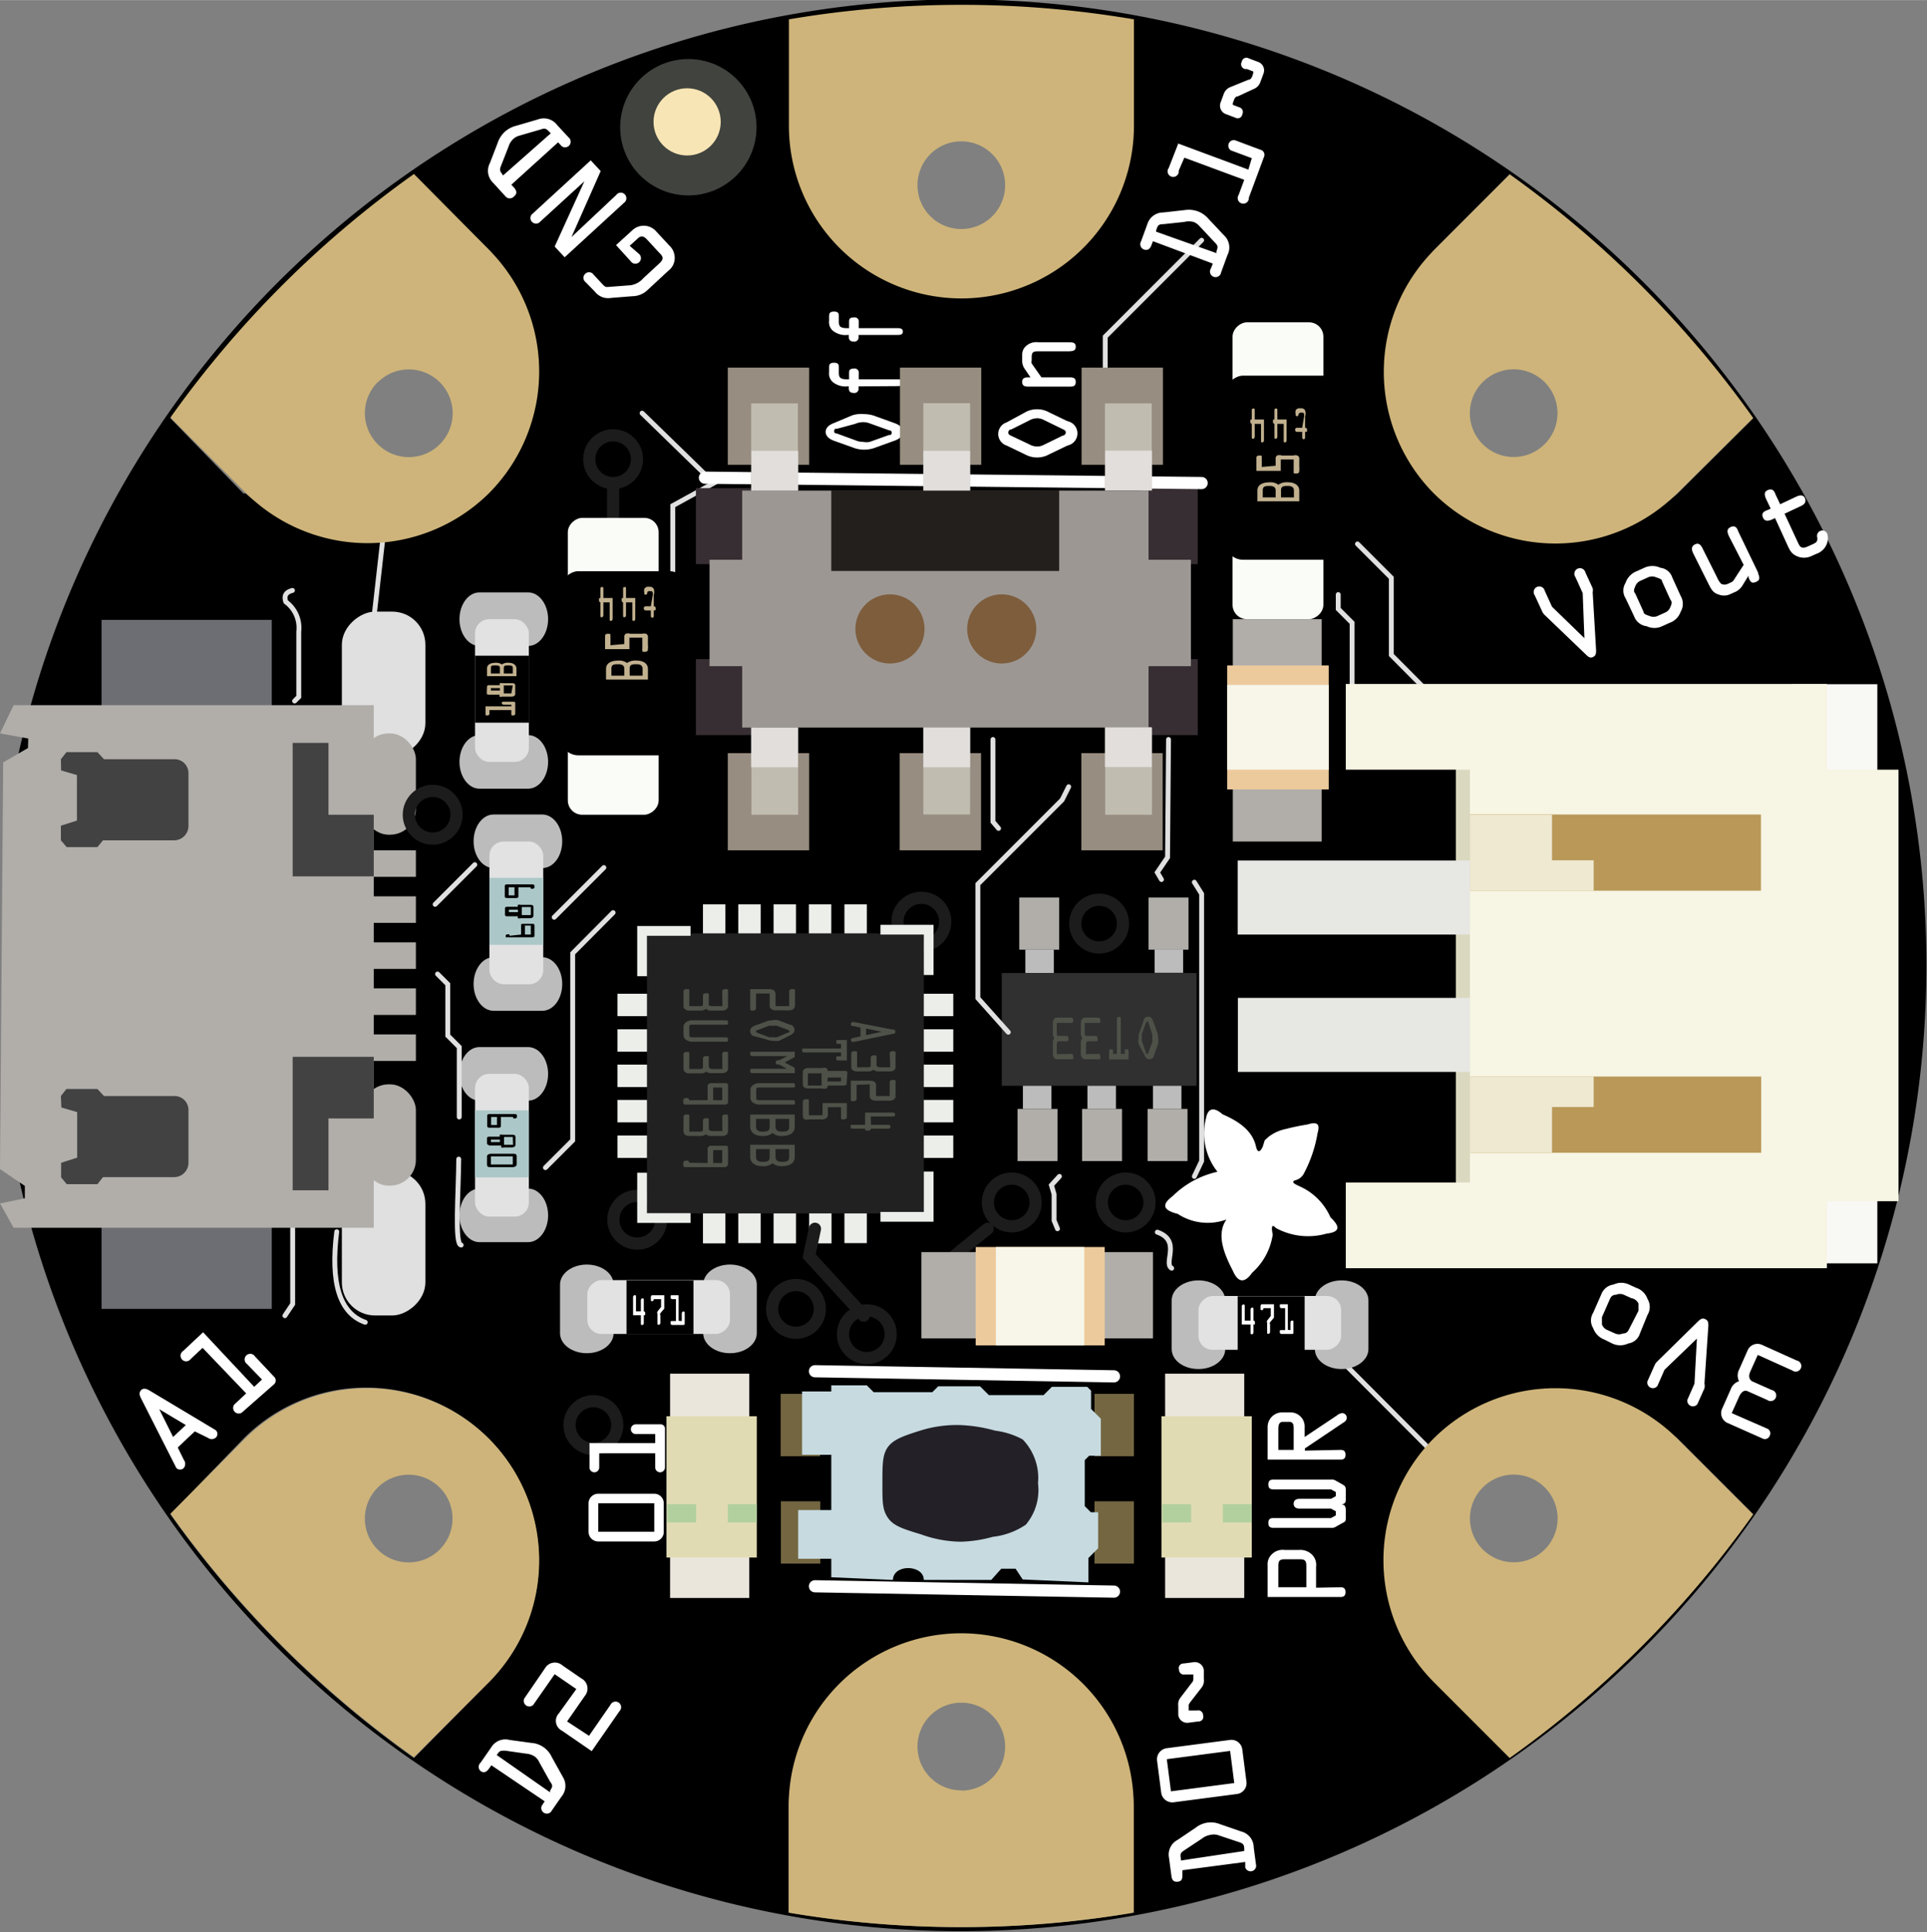 <?xml version="1.0" ?><svg height="27.99mm" viewBox="0 0 79.14 79.33" width="27.92mm" xmlns="http://www.w3.org/2000/svg">
  <rect x="0" y="0" width="79.14" height="79.33" fill="#808080" stroke="none"/>
  <title>Adafruit Arduino Gemma v2</title>
  <g id="Part">
    <g id="BACKGROUND">
      <circle cx="62.1" cy="16.96" r="1.8" style="fill: none" transform="translate(6.19 48.88) rotate(-45)"/>
      <circle cx="16.72" cy="16.96" r="1.8" style="fill: none" transform="translate(-7.1 16.79) rotate(-45)"/>
      <circle cx="16.72" cy="62.35" r="1.8" style="fill: none" transform="translate(-39.19 30.08) rotate(-45)"/>
      <circle cx="62.1" cy="62.35" r="1.8" style="fill: none" transform="translate(-25.9 62.17) rotate(-45)"/>
      <circle cx="39.41" cy="71.72" r="1.8" style="fill: none"/>
      <path d="M.72,39.78c0,1.86-.79,3.57-.54,5.36a39.66,39.66,0,1,0,.33-13C0,34.61.72,37.22.72,39.78ZM46.56,78.53a42.43,42.43,0,0,1-14.17,0V74.16a7.09,7.09,0,0,1,14.17,0ZM68.9,59.07l3.1,3.1a42.44,42.44,0,0,1-10,10l-3.09-3.09a7.09,7.09,0,0,1,10-10Zm-48.83,0a7.09,7.09,0,0,1,0,10L17,72.18a42.44,42.44,0,0,1-10-10L10,59.07A7.09,7.09,0,0,1,20.07,59.07ZM10,20.26,7,17.17a42.43,42.43,0,0,1,10-10l3.09,3.09a7.09,7.09,0,0,1-10,10ZM67.4,11.74A43,43,0,0,1,72,17.17L68.9,20.26a7.09,7.09,0,0,1-10-10L62,7.15A43,43,0,0,1,67.4,11.74ZM41.79,7.63c0,3-4.64,3-4.64,0S41.79,4.65,41.79,7.63Z"/>
      <path d="M.17,34.27"/>
    </g>
    <g data-name="&lt;Layer&gt;" id="_Layer_">
      <circle cx="26.17" cy="50.08" r="0.98" style="fill: none;stroke: #1c1c1c;stroke-linecap: round;stroke-miterlimit: 10;stroke-width: 0.5px"/>
      <circle cx="24.37" cy="58.51" r="0.98" style="fill: none;stroke: #1c1c1c;stroke-linecap: round;stroke-miterlimit: 10;stroke-width: 0.5px"/>
      <circle cx="32.69" cy="53.74" r="0.98" style="fill: none;stroke: #1c1c1c;stroke-linecap: round;stroke-miterlimit: 10;stroke-width: 0.5px"/>
      <circle cx="35.6" cy="54.78" r="0.98" style="fill: none;stroke: #1c1c1c;stroke-linecap: round;stroke-miterlimit: 10;stroke-width: 0.5px"/>
      <circle cx="41.55" cy="49.37" r="0.98" style="fill: none;stroke: #1c1c1c;stroke-linecap: round;stroke-miterlimit: 10;stroke-width: 0.5px"/>
      <circle cx="46.23" cy="49.37" r="0.98" style="fill: none;stroke: #1c1c1c;stroke-linecap: round;stroke-miterlimit: 10;stroke-width: 0.5px"/>
      <circle cx="45.14" cy="37.92" r="0.98" style="fill: none;stroke: #1c1c1c;stroke-linecap: round;stroke-miterlimit: 10;stroke-width: 0.5px"/>
      <circle cx="37.84" cy="37.84" r="0.98" style="fill: none;stroke: #1c1c1c;stroke-linecap: round;stroke-miterlimit: 10;stroke-width: 0.5px"/>
      <g>
        <rect height="0.92" style="fill: #ebeee9" transform="translate(-8.54 67.19) rotate(-90)" width="1.48" x="28.58" y="37.41"/>
        <rect height="0.92" style="fill: #ebeee9" transform="translate(-7.09 68.65) rotate(-90)" width="1.48" x="30.04" y="37.41"/>
        <rect height="0.92" style="fill: #ebeee9" transform="translate(-5.64 70.1) rotate(-90)" width="1.48" x="31.49" y="37.41"/>
        <rect height="0.92" style="fill: #ebeee9" transform="translate(-4.19 71.55) rotate(-90)" width="1.48" x="32.94" y="37.41"/>
        <rect height="0.92" style="fill: #ebeee9" transform="translate(-2.73 73.01) rotate(-90)" width="1.48" x="34.4" y="37.41"/>
      </g>
      <g>
        <rect height="0.92" style="fill: #ebeee9" transform="translate(76.82 94.16) rotate(-180)" width="1.48" x="37.67" y="46.62"/>
        <rect height="0.92" style="fill: #ebeee9" transform="translate(76.82 91.25) rotate(-180)" width="1.48" x="37.67" y="45.17"/>
        <rect height="0.92" style="fill: #ebeee9" transform="translate(76.82 88.34) rotate(-180)" width="1.48" x="37.67" y="43.71"/>
        <rect height="0.92" style="fill: #ebeee9" transform="translate(76.82 85.44) rotate(-180)" width="1.48" x="37.67" y="42.26"/>
        <rect height="0.92" style="fill: #ebeee9" transform="translate(76.82 82.53) rotate(-180)" width="1.48" x="37.67" y="40.81"/>
      </g>
      <g>
        <rect height="0.92" style="fill: #ebeee9" transform="translate(52.2 94.16) rotate(-180)" width="1.48" x="25.36" y="46.62"/>
        <rect height="0.92" style="fill: #ebeee9" transform="translate(52.2 91.25) rotate(-180)" width="1.48" x="25.36" y="45.17"/>
        <rect height="0.92" style="fill: #ebeee9" transform="translate(52.2 88.34) rotate(-180)" width="1.48" x="25.36" y="43.71"/>
        <rect height="0.92" style="fill: #ebeee9" transform="translate(52.2 85.44) rotate(-180)" width="1.48" x="25.36" y="42.26"/>
        <rect height="0.92" style="fill: #ebeee9" transform="translate(52.2 82.53) rotate(-180)" width="1.48" x="25.36" y="40.81"/>
      </g>
      <g>
        <rect height="0.92" style="fill: #ebeee9" transform="translate(-20.98 79.63) rotate(-90)" width="1.48" x="28.58" y="49.85"/>
        <rect height="0.92" style="fill: #ebeee9" transform="translate(-19.53 81.08) rotate(-90)" width="1.48" x="30.04" y="49.85"/>
        <rect height="0.92" style="fill: #ebeee9" transform="translate(-18.08 82.54) rotate(-90)" width="1.48" x="31.49" y="49.85"/>
        <rect height="0.92" style="fill: #ebeee9" transform="translate(-16.62 83.99) rotate(-90)" width="1.48" x="32.94" y="49.85"/>
        <rect height="0.92" style="fill: #ebeee9" transform="translate(-15.17 85.44) rotate(-90)" width="1.48" x="34.4" y="49.85"/>
      </g>
      <rect height="11.37" style="fill: #212121" transform="translate(-11.81 76.33) rotate(-90)" width="11.5" x="26.51" y="38.38"/>
      <g>
        <g>
          <polyline points="26.37 48.15 26.37 50.01 28.36 50.01" style="fill: none;stroke: #ebeee9;stroke-miterlimit: 10;stroke-width: 0.4px"/>
          <polyline points="26.37 40.08 26.37 38.22 28.36 38.22" style="fill: none;stroke: #ebeee9;stroke-miterlimit: 10;stroke-width: 0.4px"/>
        </g>
        <g>
          <polyline points="38.14 40.03 38.14 38.17 36.16 38.17" style="fill: none;stroke: #ebeee9;stroke-miterlimit: 10;stroke-width: 0.4px"/>
          <polyline points="38.14 48.1 38.14 49.96 36.16 49.96" style="fill: none;stroke: #ebeee9;stroke-miterlimit: 10;stroke-width: 0.4px"/>
        </g>
      </g>
      <polyline points="33.47 50.45 33.23 51.57 35.47 54.02" style="fill: none;stroke: #1c1c1c;stroke-linecap: round;stroke-miterlimit: 10;stroke-width: 0.5px"/>
      <line style="fill: none;stroke: #1c1c1c;stroke-linecap: round;stroke-miterlimit: 10;stroke-width: 0.5px" x1="39.03" x2="40.56" y1="51.7" y2="50.45"/>
    </g>
    <g data-name="LINES AROUND" id="LINES_AROUND">
      <polyline points="27.63 23.85 27.63 20.76 29.32 19.83 26.37 16.96" style="fill: none;stroke: #dfe0df;stroke-linecap: round;stroke-miterlimit: 10;stroke-width: 0.2px"/>
      <path d="M49.53,45.91a2.53,2.53,0,0,0,.47,2.2,3.78,3.78,0,0,0-1.84,1c-.4.3-.48.56.21.73a2.24,2.24,0,0,0,2,.23c-.39.55-.17,1.28.25,2.08.24.56.51.52.81.1a2.6,2.6,0,0,0,.84-1.56c-.06-.3-.05-.46.13-.27a2.77,2.77,0,0,0,2.08.23c.61-.07.52-.33.16-.67a2.48,2.48,0,0,0-1.26-1.27c-.22-.1-.37-.18-.19-.25a.55.55,0,0,0,.38-.32,5.4,5.4,0,0,0,.54-1.61c.11-.38,0-.49-.42-.36a8.57,8.57,0,0,0-.87.18,1.73,1.73,0,0,0-.74.34l-.14.13-.08.26c-.13.27-.23.24-.29-.06-.17-.64-.74-1-1.36-1.27C49.82,45.41,49.6,45.53,49.53,45.91Z" style="fill: #fff"/>
      <line style="fill: none;stroke: #dfe0df;stroke-linecap: round;stroke-miterlimit: 10;stroke-width: 0.2px" x1="15.35" x2="15.76" y1="25.42" y2="21.79"/>
      <polyline points="11.7 54.02 12.02 53.54 12.02 50.08" style="fill: none;stroke: #dfe0df;stroke-linecap: round;stroke-miterlimit: 10;stroke-width: 0.2px"/>
    </g>
    <g data-name="Layer 6" id="Layer_6">
      <circle cx="28.27" cy="5.22" r="2.8" style="fill: #40433e"/>
      <line style="fill: none;stroke: #1c1c1c;stroke-linecap: round;stroke-miterlimit: 10;stroke-width: 0.5px" x1="25.18" x2="25.18" y1="21.7" y2="20.04"/>
      <line style="fill: none;stroke: #dfe0df;stroke-linecap: round;stroke-miterlimit: 10;stroke-width: 0.2px" x1="55.08" x2="59.43" y1="55.86" y2="60.22"/>
      <g>
        <g>
          <rect height="2.36" style="fill: #362e32" transform="translate(1.14 58.38) rotate(-90)" width="3.12" x="28.2" y="27.44"/>
          <rect height="2.36" style="fill: #362e32" transform="translate(8.16 51.36) rotate(-90)" width="3.12" x="28.2" y="20.42"/>
        </g>
        <g>
          <rect height="2.36" style="fill: #362e32" transform="translate(19.39 76.62) rotate(-90)" width="3.12" x="46.44" y="27.44"/>
          <rect height="2.36" style="fill: #362e32" transform="translate(26.41 69.6) rotate(-90)" width="3.12" x="46.44" y="20.42"/>
        </g>
      </g>
      <polygon points="30.48 20.14 30.48 22.98 29.14 22.98 29.14 27.35 30.48 27.35 30.48 29.87 47.17 29.87 47.17 27.35 48.91 27.35 48.91 22.98 47.17 22.98 47.17 20.14 30.48 20.14" style="fill: #9c9793"/>
      <rect height="3.43" rx="1.36" ry="1.36" style="fill: #dfe0df" transform="translate(-12.33 43.84) rotate(-90)" width="5.94" x="12.79" y="26.37"/>
      <rect height="3.43" rx="1.36" ry="1.36" style="fill: #dfe0df" transform="translate(-35.29 66.8) rotate(-90)" width="5.94" x="12.79" y="49.33"/>
      <rect height="1.62" style="fill: #736641" transform="translate(-30.04 95.79) rotate(-90)" width="2.56" x="31.59" y="62.11"/>
      <rect height="1.62" style="fill: #736641" transform="translate(-25.64 91.38) rotate(-90)" width="2.56" x="31.59" y="57.7"/>
      <rect height="1.62" style="fill: #736641" transform="translate(-17.16 108.67) rotate(-90)" width="2.56" x="44.47" y="62.11"/>
      <rect height="1.62" style="fill: #736641" transform="translate(-12.75 104.26) rotate(-90)" width="2.56" x="44.47" y="57.7"/>
      <rect height="3.25" style="fill: #ebe6dc" transform="translate(-31.86 90.16) rotate(-90)" width="9.21" x="24.55" y="59.38"/>
      <rect height="3.73" rx="0.59" ry="0.59" style="fill: #f9fcf7" transform="translate(-2.17 52.54) rotate(-90)" width="12.19" x="19.09" y="25.49"/>
      <g>
        <g>
          <path d="M22.27,35.64h-2c-.45,0-.82-.49-.82-1.1s.37-1.1.82-1.1h2c.45,0,.82.49.82,1.1S22.73,35.64,22.27,35.64Z" style="fill: #bcbcbc"/>
          <path d="M22.27,41.5h-2c-.45,0-.82-.49-.82-1.1s.37-1.1.82-1.1h2c.45,0,.82.49.82,1.1S22.73,41.5,22.27,41.5Z" style="fill: #bcbcbc"/>
          <rect height="5.86" rx="0.58" ry="0.58" style="fill: #e2e2e2" width="2.21" x="20.1" y="34.55"/>
        </g>
        <rect height="2.75" style="fill: #acc7c8" width="2.21" x="20.1" y="36.04"/>
      </g>
      <g>
        <g>
          <path d="M21.69,26.52h-2c-.45,0-.82-.49-.82-1.1s.37-1.1.82-1.1h2c.45,0,.82.49.82,1.1S22.14,26.52,21.69,26.52Z" style="fill: #bcbcbc"/>
          <path d="M21.69,32.38h-2c-.45,0-.82-.49-.82-1.1s.37-1.1.82-1.1h2c.45,0,.82.49.82,1.1S22.14,32.38,21.69,32.38Z" style="fill: #bcbcbc"/>
          <rect height="5.86" rx="0.58" ry="0.58" style="fill: #e2e2e2" width="2.21" x="19.51" y="25.42"/>
        </g>
        <rect height="2.75" width="2.21" x="19.51" y="26.92"/>
      </g>
      <g>
        <g>
          <path d="M28.88,54.74v-2c0-.45.49-.82,1.1-.82s1.1.37,1.1.82v2c0,.45-.49.82-1.1.82S28.88,55.19,28.88,54.74Z" style="fill: #bcbcbc"/>
          <path d="M23,54.74v-2c0-.45.49-.82,1.1-.82s1.1.37,1.1.82v2c0,.45-.49.82-1.1.82S23,55.19,23,54.74Z" style="fill: #bcbcbc"/>
          <rect height="5.86" rx="0.58" ry="0.58" style="fill: #e2e2e2" transform="translate(80.72 26.62) rotate(90)" width="2.21" x="25.94" y="50.74"/>
        </g>
        <rect height="2.75" transform="translate(80.78 26.57) rotate(90)" width="2.21" x="26" y="52.3"/>
      </g>
      <g>
        <g>
          <path d="M54,55.39v-2c0-.45.49-.82,1.1-.82s1.1.37,1.1.82v2c0,.45-.49.82-1.1.82S54,55.85,54,55.39Z" style="fill: #bcbcbc"/>
          <path d="M48.12,55.39v-2c0-.45.49-.82,1.1-.82s1.1.37,1.1.82v2c0,.45-.49.82-1.1.82S48.12,55.85,48.12,55.39Z" style="fill: #bcbcbc"/>
          <rect height="5.86" rx="0.58" ry="0.58" style="fill: #e2e2e2" transform="translate(106.47 2.17) rotate(90)" width="2.21" x="51.04" y="51.39"/>
        </g>
        <rect height="2.75" transform="translate(106.53 2.12) rotate(90)" width="2.21" x="51.1" y="52.95"/>
      </g>
      <g>
        <g>
          <path d="M21.69,45.19h-2c-.45,0-.82-.49-.82-1.1s.37-1.1.82-1.1h2c.45,0,.82.49.82,1.1S22.14,45.19,21.69,45.19Z" style="fill: #bcbcbc"/>
          <path d="M21.69,51h-2c-.45,0-.82-.49-.82-1.1s.37-1.1.82-1.1h2c.45,0,.82.49.82,1.1S22.14,51,21.69,51Z" style="fill: #bcbcbc"/>
          <rect height="5.86" rx="0.58" ry="0.58" style="fill: #e2e2e2" width="2.21" x="19.51" y="44.09"/>
        </g>
        <rect height="2.75" style="fill: #acc7c8" width="2.21" x="19.51" y="45.59"/>
      </g>
      <g>
        <rect height="1.64" style="fill: #b1aeaa" transform="translate(94.55 -1.35) rotate(90)" width="2.14" x="46.88" y="45.78"/>
        <rect height="1.17" style="fill: #bcbcbc" transform="translate(92.99 -2.89) rotate(90)" width="0.96" x="47.46" y="44.47"/>
        <rect height="1.64" style="fill: #b1aeaa" transform="translate(91.86 1.33) rotate(90)" width="2.14" x="44.2" y="45.78"/>
        <rect height="1.17" style="fill: #bcbcbc" transform="translate(90.3 -0.2) rotate(90)" width="0.96" x="44.77" y="44.47"/>
        <rect height="1.64" style="fill: #b1aeaa" transform="translate(89.21 3.99) rotate(90)" width="2.14" x="41.54" y="45.78"/>
        <rect height="1.17" style="fill: #bcbcbc" transform="translate(87.65 2.46) rotate(90)" width="0.96" x="42.11" y="44.47"/>
        <rect height="1.64" style="fill: #b1aeaa" transform="translate(4.76 80.61) rotate(-90)" width="2.14" x="41.62" y="37.1"/>
        <rect height="1.17" style="fill: #bcbcbc" transform="translate(3.23 82.17) rotate(-90)" width="0.96" x="42.22" y="38.88"/>
        <rect height="1.64" style="fill: #b1aeaa" transform="translate(10.07 85.91) rotate(-90)" width="2.14" x="46.92" y="37.1"/>
        <rect height="1.17" style="fill: #bcbcbc" transform="translate(8.54 87.47) rotate(-90)" width="0.96" x="47.53" y="38.88"/>
        <rect height="8" style="fill: #303030" transform="translate(87.4 -2.88) rotate(90)" width="4.63" x="42.83" y="38.26"/>
      </g>
      <g>
        <rect height="3.07" style="fill: #b1aeaa" transform="translate(-13.8 92.55) rotate(-90)" width="3.54" x="37.6" y="51.64"/>
        <rect height="3.07" style="fill: #b1aeaa" transform="translate(-7.36 98.99) rotate(-90)" width="3.54" x="44.04" y="51.64"/>
        <rect height="5.3" style="fill: #edca9c" transform="translate(-10.5 95.93) rotate(-90)" width="4.04" x="40.69" y="50.57"/>
        <rect height="3.63" style="fill: #f7f6e9" transform="translate(-10.5 95.94) rotate(-90)" width="4.04" x="40.7" y="51.4"/>
      </g>
      <g>
        <rect height="2.95" style="fill: #b1aeaa" transform="translate(104.9 66.15) rotate(-180)" width="3.65" x="50.62" y="31.6"/>
        <rect height="2.95" style="fill: #b1aeaa" transform="translate(104.9 53.79) rotate(-180)" width="3.65" x="50.62" y="25.42"/>
        <rect height="5.09" style="fill: #edca9c" transform="translate(104.98 59.73) rotate(-180)" width="4.17" x="50.41" y="27.32"/>
        <rect height="3.48" style="fill: #f7f6e9" transform="translate(104.98 59.72) rotate(-180)" width="4.17" x="50.41" y="28.12"/>
      </g>
      <rect height="5.2" rx="0.73" ry="0.73" transform="translate(-1.61 52.85) rotate(-90)" width="7.56" x="21.84" y="24.63"/>
      <rect height="3.73" rx="0.59" ry="0.59" style="fill: #f9fcf7" transform="translate(33.16 71.81) rotate(-90)" width="12.19" x="46.39" y="17.46"/>
      <rect height="5.2" rx="0.73" ry="0.73" transform="translate(33.72 72.12) rotate(-90)" width="7.56" x="49.14" y="16.6"/>
      <g>
        <rect height="5.8" style="fill: #e1dbb3" transform="translate(58.44 122.11) rotate(-180)" width="3.71" x="27.36" y="58.16"/>
        <rect height="0.75" style="fill: #b2d09e" transform="translate(60.96 124.28) rotate(-180)" width="1.19" x="29.88" y="61.77"/>
        <rect height="0.75" style="fill: #b2d09e" transform="translate(55.98 124.28) rotate(-180)" width="1.19" x="27.39" y="61.77"/>
      </g>
      <rect height="3.25" style="fill: #ebe6dc" transform="translate(-11.53 110.49) rotate(-90)" width="9.21" x="44.88" y="59.38"/>
      <g>
        <rect height="5.8" style="fill: #e1dbb3" transform="translate(99.1 122.11) rotate(-180)" width="3.71" x="47.69" y="58.16"/>
        <rect height="0.75" style="fill: #b2d09e" transform="translate(101.62 124.28) rotate(-180)" width="1.19" x="50.21" y="61.77"/>
        <rect height="0.75" style="fill: #b2d09e" transform="translate(96.64 124.28) rotate(-180)" width="1.19" x="47.72" y="61.77"/>
      </g>
      <path d="M34.14,64.76V64H32.78V62h1.36V59.73h-1.2V57.13h1.2v-.25H35.6l.28.28h2.41l.24-.24h1.72l.36.36h2.25l.34-.34h1.45l.16.16v.75l.4.4v1.52h-.48l-.18.18v1.89l.25.25h.3v1.48l-.4.4v1L42,64.85l-.29-.44-.59,0-.41.46H37.94c0-.63-1.25-.67-1.27,0Z" style="fill: #c6dae0"/>
      <path d="M39.42,58.51a6.19,6.19,0,0,1,1.45.23A3.24,3.24,0,0,1,42,59.1a2.28,2.28,0,0,1,.63,1.8,2.21,2.21,0,0,1-.5,1.7,3,3,0,0,1-1.36.5,5.31,5.31,0,0,1-1.32.2A4.94,4.94,0,0,1,37.83,63c-.76-.23-1.14-.35-1.37-.69s-.22-.68-.22-1.43,0-1.15.22-1.46.62-.46,1.36-.69A5,5,0,0,1,39.42,58.51Z" style="fill: #232127"/>
      <line style="fill: none;stroke: #fff;stroke-linecap: round;stroke-miterlimit: 10;stroke-width: 0.5px" x1="33.47" x2="45.75" y1="65.13" y2="65.35"/>
      <line style="fill: none;stroke: #fff;stroke-linecap: round;stroke-miterlimit: 10;stroke-width: 0.5px" x1="33.47" x2="45.75" y1="56.3" y2="56.51"/>
      <line style="fill: none;stroke: #fff;stroke-linecap: round;stroke-miterlimit: 10;stroke-width: 0.5px" x1="28.95" x2="49.35" y1="19.61" y2="19.83"/>
      <g>
        <rect height="3.66" style="fill: #6d6e74" width="6.99" x="4.17" y="25.45"/>
        <rect height="3.66" style="fill: #6d6e74" width="6.99" x="4.17" y="50.08"/>
        <g>
          <g>
            <rect height="1.09" style="fill: #b1aeaa" width="2.18" x="14.9" y="34.91"/>
            <rect height="1.09" style="fill: #b1aeaa" width="2.18" x="14.9" y="36.8"/>
            <rect height="1.09" style="fill: #b1aeaa" width="2.18" x="14.9" y="38.69"/>
            <rect height="1.09" style="fill: #b1aeaa" width="2.18" x="14.9" y="40.58"/>
            <rect height="1.09" style="fill: #b1aeaa" width="2.18" x="14.9" y="42.47"/>
            <rect height="4.16" rx="1.06" ry="1.06" style="fill: #b1aeaa" width="2.18" x="14.9" y="30.11"/>
            <rect height="4.16" rx="1.06" ry="1.06" style="fill: #b1aeaa" width="2.18" x="14.9" y="44.52"/>
            <polygon points="0.56 28.95 15.35 28.95 15.35 50.41 0.56 50.41 0 49.41 1.02 49.2 1.02 48.69 0 48 0.13 31.3 1.15 30.71 1.16 30.32 0 30.11 0.56 28.95" style="fill: #b1aeaa"/>
          </g>
          <polygon points="14.97 35.98 12.02 35.98 12.02 30.5 13.49 30.5 13.49 33.45 15.35 33.45 15.35 35.98 14.97 35.98" style="fill: #424242"/>
          <polygon points="14.96 43.39 12.02 43.39 12.02 48.87 13.49 48.87 13.49 45.92 15.35 45.92 15.35 43.39 14.96 43.39" style="fill: #424242"/>
          <path d="M2.5,31.17l.23-.29H4l.27.29h2.9a.57.57,0,0,1,.57.57v2.17a.59.59,0,0,1-.59.59H4.23L4,34.78H2.74L2.5,34.5v-.6l.66-.21,0-1.87-.65-.19Z" style="fill: #424242"/>
          <path d="M2.5,45l.23-.29H4l.27.29h2.9a.57.57,0,0,1,.57.57v2.17a.59.59,0,0,1-.59.59H4.23L4,48.62H2.74l-.23-.28v-.6l.66-.21,0-1.87-.65-.19Z" style="fill: #424242"/>
        </g>
      </g>
      <rect height="9.36" style="fill: #231f1c" transform="translate(17.03 60.61) rotate(-90)" width="3.31" x="37.17" y="17.11"/>
      <g>
        <circle cx="36.55" cy="25.82" r="1.42" style="fill: #7d5d3c"/>
        <circle cx="41.14" cy="25.82" r="1.42" style="fill: #7d5d3c"/>
      </g>
      <path d="M12.1,28.78l.17-.17V25.93a1.32,1.32,0,0,0-.53-1.22c-.09-.25,0-.4.27-.47" style="fill: none;stroke: #dfe0df;stroke-linecap: round;stroke-miterlimit: 10;stroke-width: 0.2px"/>
      <path d="M15,54.29q-1.57-.55-1.17-3.72" style="fill: none;stroke: #dfe0df;stroke-linecap: round;stroke-miterlimit: 10;stroke-width: 0.2px"/>
      <path d="M18.94,51.12c-.28,0-.11-2.15-.1-3.53" style="fill: none;stroke: #dfe0df;stroke-linecap: round;stroke-miterlimit: 10;stroke-width: 0.2px"/>
      <polyline points="18.86 45.86 18.86 42.99 18.39 42.52 18.39 40.41 17.97 39.99" style="fill: none;stroke: #dfe0df;stroke-linecap: round;stroke-miterlimit: 10;stroke-width: 0.2px"/>
      <line style="fill: none;stroke: #dfe0df;stroke-linecap: round;stroke-miterlimit: 10;stroke-width: 0.2px" x1="17.87" x2="19.5" y1="37.13" y2="35.5"/>
      <line style="fill: none;stroke: #dfe0df;stroke-linecap: round;stroke-miterlimit: 10;stroke-width: 0.2px" x1="22.76" x2="24.8" y1="37.66" y2="35.62"/>
      <polyline points="25.18 37.47 23.52 39.14 23.52 46.82 22.4 47.94" style="fill: none;stroke: #dfe0df;stroke-linecap: round;stroke-miterlimit: 10;stroke-width: 0.2px"/>
      <polyline points="40.78 30.36 40.78 33.74 41.01 34.01" style="fill: none;stroke: #dfe0df;stroke-linecap: round;stroke-miterlimit: 10;stroke-width: 0.2px"/>
      <polyline points="41.41 42.38 40.16 40.98 40.16 40.41 40.16 36.3 43.62 32.84 43.89 32.3" style="fill: none;stroke: #dfe0df;stroke-linecap: round;stroke-miterlimit: 10;stroke-width: 0.2px"/>
      <polyline points="47.7 36.11 47.53 35.82 47.95 35.2 47.99 30.36" style="fill: none;stroke: #dfe0df;stroke-linecap: round;stroke-miterlimit: 10;stroke-width: 0.2px"/>
      <polyline points="49.05 36.22 49.35 36.7 49.35 47.67 49.05 48.3" style="fill: none;stroke: #dfe0df;stroke-linecap: round;stroke-miterlimit: 10;stroke-width: 0.2px"/>
      <polyline points="43.43 50.45 43.29 50.11 43.29 49.03 43.18 48.66 43.51 48.3" style="fill: none;stroke: #dfe0df;stroke-linecap: round;stroke-miterlimit: 10;stroke-width: 0.2px"/>
      <path d="M47.53,50.59c1,.35.23,1.27.59,1.48" style="fill: none;stroke: #dfe0df;stroke-linecap: round;stroke-miterlimit: 10;stroke-width: 0.2px"/>
      <polyline points="55.75 22.33 57.14 23.72 57.14 26.89 59.07 28.83" style="fill: none;stroke: #dfe0df;stroke-linecap: round;stroke-miterlimit: 10;stroke-width: 0.2px"/>
      <polyline points="54.96 24.41 54.96 25 55.53 25.57 55.53 28.37" style="fill: none;stroke: #dfe0df;stroke-linecap: round;stroke-miterlimit: 10;stroke-width: 0.2px"/>
      <polyline points="45.39 15.7 45.39 13.82 49.35 9.86" style="fill: none;stroke: #dfe0df;stroke-linecap: round;stroke-miterlimit: 10;stroke-width: 0.2px"/>
      <circle cx="25.18" cy="18.85" r="0.98" style="fill: none;stroke: #1c1c1c;stroke-linecap: round;stroke-miterlimit: 10;stroke-width: 0.5px"/>
      <circle cx="17.77" cy="33.45" r="0.98" style="fill: none;stroke: #1c1c1c;stroke-linecap: round;stroke-miterlimit: 10;stroke-width: 0.5px"/>
      <rect height="3.5" style="fill: #f8f8f5" transform="translate(45.21 105.48) rotate(-90)" width="4.1" x="73.29" y="28.39"/>
      <rect height="3.5" style="fill: #f8f8f5" transform="translate(25.53 125.16) rotate(-90)" width="4.1" x="73.29" y="48.07"/>
      <circle cx="28.22" cy="5" r="1.38" style="fill: #f8e5b5"/>
    </g>
    <g id="text">
      <rect height="1.42" style="fill: #dad9c0" transform="translate(20.68 100.31) rotate(-90)" width="17.48" x="51.75" y="39.11"/>
      <rect height="9.82" style="fill: #e7e7e3" transform="translate(18.89 92.6) rotate(-90)" width="3.04" x="54.23" y="31.94"/>
      <rect height="9.82" style="fill: #e7e7e3" transform="translate(13.25 98.24) rotate(-90)" width="3.04" x="54.23" y="37.59"/>
      <g>
        <path d="M20.18,72.48l-.1.14c-.08.12-.2.2-.34.1a.23.23,0,0,1,0-.35l.43-.62a.68.68,0,0,1,.76-.31l.88.12a1,1,0,0,1,.85.58l.45.81a.69.69,0,0,1-.06.83l-.43.62a.23.23,0,0,1-.37-.26l.12-.18Zm2.41,1.11,0-.07c.11-.16.12-.21,0-.37l-.44-.79a.63.63,0,0,0-.19-.24.78.78,0,0,0-.37-.12l-.84-.12c-.21,0-.23,0-.35.18l0,0Z" style="fill: #fff"/>
        <path d="M24.19,71.27,25.07,70a.23.23,0,1,1,.37.26L24.3,71.9l-1.22-.84a.45.45,0,0,1-.13-.71l.72-1-.89-.61L21.9,70a.23.23,0,0,1-.37-.26l.85-1.24a.47.47,0,0,1,.72-.12l.77.53a.47.47,0,0,1,.15.72l-.73,1.05Z" style="fill: #fff"/>
      </g>
      <g>
        <path d="M24.17,61.72a.4.4,0,0,1,.4-.39l2.3,0a.39.39,0,0,1,.39.4l0,1.17a.39.39,0,0,1-.4.39l-2.3,0a.4.4,0,0,1-.39-.4Zm2.7,0-2.3,0,0,1.17,2.3,0Z" style="fill: #fff"/>
        <path d="M26.91,58.88h-.8a.2.2,0,1,1,0-.4h1a.18.18,0,0,1,.2.2l0,1.57a.2.2,0,1,1-.4,0v-.58l-2.3,0v.58a.2.2,0,0,1-.4,0v-1l2.7,0Z" style="fill: #fff"/>
      </g>
      <g>
        <path d="M26.23,10.41a.23.23,0,1,1-.33.31l-.6-.66.66-.6a.68.68,0,0,1,1,.05l.53.57a.69.69,0,0,1,.22.51.66.66,0,0,1-.27.53l-.83.77a.92.92,0,0,1-.65.27l-.87.07a.69.69,0,0,1-.66-.26L24,11.53a.23.23,0,0,1,.33-.31l.37.4c.17.18.15.17.39.15l.8-.06a.85.85,0,0,0,.53-.29l.65-.6c.18-.17.2-.26,0-.45l-.49-.53c-.11-.12-.23-.2-.38-.06l-.34.31Z" style="fill: #fff"/>
        <path d="M22.14,9.14a.23.23,0,0,1-.31-.33l2.43-2.23.41.44-1.2,2.71h0L25.31,8a.23.23,0,1,1,.31.33l-2.43,2.23-.41-.44L24,7.44h0Z" style="fill: #fff"/>
        <path d="M21,7.58l.11.12c.1.11.15.24,0,.36a.23.23,0,0,1-.35,0l-.51-.56a.68.68,0,0,1-.13-.81l.32-.83a1.08,1.08,0,0,1,.3-.46,1.07,1.07,0,0,1,.46-.24l.89-.26a.69.69,0,0,1,.8.24l.51.55a.23.23,0,0,1-.33.31l-.15-.16Zm1.62-2.11-.06-.06c-.13-.14-.18-.16-.35-.1l-.86.25a.64.64,0,0,0-.27.14.76.76,0,0,0-.2.33l-.31.79c-.08.2,0,.23.09.38l0,0Z" style="fill: #fff"/>
      </g>
      <g>
        <path d="M47.35,9.9l-.06.16c-.05.14-.15.24-.31.18a.23.23,0,0,1-.12-.33l.26-.71a.68.68,0,0,1,.66-.48l.89-.1a1.09,1.09,0,0,1,.54.06,1.06,1.06,0,0,1,.42.3l.63.67a.68.68,0,0,1,.15.82l-.26.71a.23.23,0,1,1-.42-.16l.08-.2Zm2.61.49,0-.08c.07-.18.06-.23-.07-.36l-.62-.66a.62.62,0,0,0-.25-.18.76.76,0,0,0-.39,0l-.85.09c-.22,0-.23.06-.3.26l0,.05Z" style="fill: #fff"/>
        <path d="M51.41,6.49l-.86-.32a.23.23,0,0,1,.16-.42l1.07.4a.21.21,0,0,1,.13.29l-.62,1.67A.23.23,0,1,1,50.87,8l.23-.62-2.46-.91L48.41,7A.23.23,0,1,1,48,6.89l.39-1,2.88,1.07Z" style="fill: #fff"/>
        <path d="M51.27,3.27c.08,0,.12-.06.15-.12L51.47,3a0,0,0,0,0,0-.07l-.26-.1A.2.2,0,0,1,51,2.53a.19.19,0,0,1,.28-.14l.37.14a.37.37,0,0,1,.24.49l-.13.35a.46.46,0,0,1-.25.27l-.67.31c-.08,0-.12.06-.15.12l-.06.16a0,0,0,0,0,0,.07l.26.1a.2.2,0,0,1,.13.29.19.19,0,0,1-.28.14l-.37-.14a.37.37,0,0,1-.24-.49l.13-.35a.46.46,0,0,1,.25-.27Z" style="fill: #fff"/>
      </g>
      <g>
        <path d="M65,24.35l-.3-.66a.23.23,0,1,1,.41-.19l.3.65a.47.47,0,0,1,0,.17l.14,2.37c0,.12,0,.22-.12.28s-.2,0-.29-.09l-1.71-1.64a.49.49,0,0,1-.1-.15l-.3-.65a.23.23,0,1,1,.41-.19l.3.66,1.33,1.29Z" style="fill: #fff"/>
        <path d="M66.76,24.56a.59.59,0,0,1,0-.63.78.78,0,0,1,.46-.48l.31-.14a.78.78,0,0,1,.66,0,.58.58,0,0,1,.49.4l.34.75a.64.64,0,0,1,0,.66.73.73,0,0,1-.45.45l-.31.14a.73.73,0,0,1-.63,0,.63.63,0,0,1-.52-.41Zm.74.56c0,.08.09.12.25.17a.4.4,0,0,0,.32,0l.31-.14a.39.39,0,0,0,.22-.23c.07-.15.07-.22,0-.3l-.34-.75c0-.08-.09-.12-.25-.17a.4.4,0,0,0-.32,0l-.31.14a.39.39,0,0,0-.22.23c-.07.15-.07.22,0,.3Z" style="fill: #fff"/>
        <path d="M72.2,23.5c0,.09.15.28-.06.38s-.26,0-.33-.18l0-.07-.22.36a.72.72,0,0,1-.28.29l-.29.13a.6.6,0,0,1-.43,0c-.25-.07-.32-.24-.43-.45l-.61-1.22c-.07-.14-.12-.3.06-.39s.26.06.32.18l.6,1.2a.76.76,0,0,0,.16.24.31.31,0,0,0,.27,0l.13-.06a.24.24,0,0,0,.11-.09l.41-.63L71,22c-.06-.14-.1-.28.07-.36s.26,0,.32.18Z" style="fill: #fff"/>
        <path d="M73.81,22.21c.1.22.15.35.42.23l.2-.09c.16-.07.23-.12.2-.3a.22.22,0,0,1,.12-.25.22.22,0,0,1,.29.1.64.64,0,0,1,0,.39.7.7,0,0,1-.45.45l-.2.09a.71.71,0,0,1-.6,0c-.23-.1-.3-.27-.4-.49l-.49-1.07-.13.06c-.12.05-.28.1-.36-.07s0-.26.18-.32l.13-.06-.19-.4c-.06-.14-.1-.29.07-.36s.26,0,.32.18l.19.4.66-.31c.13-.06.29-.1.36.07s-.06.27-.18.32l-.66.31Z" style="fill: #fff"/>
      </g>
      <g>
        <path d="M72.56,58.65a.21.21,0,0,1,.12.3.21.21,0,0,1-.3.11l-1.42-.63a.44.44,0,0,1-.23-.6l.35-.79a.53.53,0,0,1,.34-.33.53.53,0,0,1,0-.47l.35-.79a.44.44,0,0,1,.6-.23l1.42.64a.23.23,0,1,1-.18.41l-1.42-.64-.31.69c-.1.23,0,.34.07.39l.81.36a.23.23,0,1,1-.18.41l-.81-.36c-.12-.05-.24,0-.34.21l-.31.69Z" style="fill: #fff"/>
        <path d="M68.36,56.24l-.29.66a.23.23,0,0,1-.41-.19l.29-.65a.49.49,0,0,1,.1-.15l1.69-1.66c.09-.08.16-.15.29-.09s.13.15.13.28L70,56.8A.46.46,0,0,1,70,57l-.29.65a.23.23,0,0,1-.41-.18l.29-.66.1-1.85Z" style="fill: #fff"/>
        <path d="M67.35,54.75a.59.59,0,0,1-.48.41.77.77,0,0,1-.66,0L65.89,55a.78.78,0,0,1-.46-.47.59.59,0,0,1,0-.63l.33-.75a.63.63,0,0,1,.51-.41.73.73,0,0,1,.63,0l.31.14a.73.73,0,0,1,.45.45.63.63,0,0,1,0,.66Zm-.06-.93c0-.08,0-.15,0-.3A.39.39,0,0,0,67,53.3l-.31-.14a.4.4,0,0,0-.32,0c-.16,0-.21.09-.25.17l-.33.75c0,.08,0,.15,0,.3a.4.4,0,0,0,.23.23l.31.14a.4.4,0,0,0,.32,0c.16,0,.21-.09.25-.17Z" style="fill: #fff"/>
      </g>
      <g>
        <path d="M48.56,76.79l0,.17c0,.15,0,.28-.19.3s-.24-.09-.26-.23l-.1-.75a.68.68,0,0,1,.36-.74l.74-.5a1,1,0,0,1,1-.14l.87.3a.68.68,0,0,1,.51.66l.1.75a.23.23,0,0,1-.45.06l0-.22ZM51.1,76v-.08c0-.19-.05-.23-.23-.29L50,75.34a.64.64,0,0,0-.3,0,.77.77,0,0,0-.35.16l-.71.47c-.18.12-.17.16-.14.37v.05Z" style="fill: #fff"/>
        <path d="M47.52,72.29a.46.46,0,0,1,.39-.51l2.6-.34a.45.45,0,0,1,.51.39l.17,1.32a.45.45,0,0,1-.39.51L48.2,74a.46.46,0,0,1-.51-.39Zm3-.4-2.6.34.17,1.32,2.6-.34Z" style="fill: #fff"/>
        <path d="M48.94,69.1a.23.23,0,0,0,.07-.18l0-.17a0,0,0,0,0-.06,0l-.28,0a.2.2,0,0,1-.25-.2.19.19,0,0,1,.19-.25l.39-.05a.37.37,0,0,1,.44.32l0,.37a.46.46,0,0,1-.1.36l-.45.58c-.05.07-.08.11-.07.18l0,.17a0,0,0,0,0,.06,0l.28,0a.2.2,0,0,1,.25.2.19.19,0,0,1-.19.25l-.39.05a.37.37,0,0,1-.44-.32l0-.37a.45.45,0,0,1,.1-.35Z" style="fill: #fff"/>
      </g>
      <g>
        <path d="M5.79,57.41c-.06-.12-.09-.23,0-.33s.23-.06.33,0l2.74,1.64a.21.21,0,0,1,0,.31.27.27,0,0,1-.33,0L8,58.77l-.7.66.25.51a.27.27,0,0,1,0,.33.21.21,0,0,1-.31,0Zm.75.45h0L7.11,59l.52-.49Z" style="fill: #fff"/>
        <path d="M10.76,56.64,10.14,56a.23.23,0,1,1,.33-.31l.78.83a.21.21,0,0,1,0,.32L9.93,58a.23.23,0,0,1-.31-.33l.49-.46L8.32,55.34l-.49.46a.23.23,0,1,1-.31-.33l.82-.77,2.1,2.24Z" style="fill: #fff"/>
      </g>
      <g>
        <path d="M55.06,65.17c.13,0,.2.06.2.2s-.07.2-.2.2h-3v-1.3a.56.56,0,0,1,.17-.45.63.63,0,0,1,.54-.18h.56a.69.69,0,0,1,.52.16.59.59,0,0,1,.2.53v.86Zm-1.41,0V64.3c0-.23-.06-.28-.29-.28h-.57c-.23,0-.29.05-.29.28v.87Z" style="fill: #fff"/>
        <path d="M55.27,61.53c0,.13,0,.21-.18.24h0c.15,0,.18.11.18.24v.29c0,.14,0,.17-.15.24l-.25.14a.3.3,0,0,1-.21.05H52.29c-.13,0-.2-.05-.2-.2s.07-.2.2-.2h2.37l.2-.11v-.17l-.2-.11H53.37c-.13,0-.24-.05-.24-.2s.11-.2.24-.2h1.29l.2-.11v-.17l-.2-.11H52.29c-.13,0-.2-.05-.2-.2s.07-.2.2-.2h2.37a.3.3,0,0,1,.21.05l.25.14c.12.07.15.1.15.24Z" style="fill: #fff"/>
        <path d="M55.06,59.53c.13,0,.2.06.2.2s-.07.2-.2.2h-3V58.61a.6.6,0,0,1,.59-.62H53a.58.58,0,0,1,.58.62V59l1.32-.88a.42.42,0,0,1,.22-.1.19.19,0,0,1,.19.2.21.21,0,0,1-.11.17l-1.61,1.08v.09Zm-1.93,0v-.87c0-.11,0-.28-.17-.28h-.28c-.16,0-.18.16-.18.28v.87Z" style="fill: #fff"/>
      </g>
      <g>
        <path d="M42.15,16.9a1,1,0,0,1,.45-.1,1,1,0,0,1,.49.13l.75.36a.51.51,0,0,1,0,1l-.75.36a1,1,0,0,1-.49.13,1,1,0,0,1-.45-.1l-.81-.39a.5.5,0,0,1,0-.95Zm-.62.73c-.07,0-.12.05-.12.13s.06.1.12.13l.74.35a.66.66,0,0,0,.33.09.57.57,0,0,0,.27-.07l.78-.38c.06,0,.12-.06.12-.13s-.07-.11-.12-.13l-.78-.38a.57.57,0,0,0-.27-.07.65.65,0,0,0-.33.09Z" style="fill: #fff"/>
        <path d="M42.77,15.49h1.14c.13,0,.27,0,.27.19s-.13.19-.27.19H42.27c-.14,0-.29,0-.29-.19s.15-.19.29-.19h.05l-.21-.31a.6.6,0,0,1-.13-.33v-.28a.47.47,0,0,1,.14-.35.64.64,0,0,1,.53-.17l1.24,0c.14,0,.29,0,.29.18s-.13.18-.27.19l-1.21,0c-.24,0-.33,0-.33.25v.13a.21.21,0,0,0,0,.12Z" style="fill: #fff"/>
      </g>
      <g>
        <path d="M35,17.05A1.23,1.23,0,0,1,35.5,17a1.3,1.3,0,0,1,.49.1l.75.27c.2.07.34.19.34.36s-.14.29-.34.36l-.75.27a1.3,1.3,0,0,1-.49.1,1.24,1.24,0,0,1-.45-.08l-.81-.29c-.19-.07-.33-.19-.33-.36s.14-.29.33-.36Zm-.62.55c-.07,0-.12,0-.12.1s.06.08.12.1l.74.27a.83.83,0,0,0,.33.07.73.73,0,0,0,.27,0l.78-.28c.06,0,.12,0,.12-.1s-.07-.08-.12-.1l-.78-.28a.72.72,0,0,0-.27-.05.83.83,0,0,0-.33.07Z" style="fill: #fff"/>
        <path d="M35.26,15.86v.08a.17.17,0,0,1-.2.19c-.17,0-.2-.1-.2-.19v-.08h-.05a.84.84,0,0,1-.56-.14.46.46,0,0,1-.2-.44V15.1c0-.1,0-.21.2-.21s.2.1.2.19v.22c0,.19.05.27.34.27h.08v-.25c0-.09,0-.19.2-.19a.17.17,0,0,1,.2.19v.25h1.54c.13,0,.27,0,.27.14s-.13.14-.27.14Z" style="fill: #fff"/>
        <path d="M35.26,13.75v.08a.17.17,0,0,1-.2.19c-.17,0-.2-.1-.2-.19v-.08h-.05a.84.84,0,0,1-.56-.14.46.46,0,0,1-.2-.44V13c0-.1,0-.21.2-.21s.2.1.2.19v.22c0,.19.05.27.34.27h.08v-.25c0-.09,0-.19.2-.19a.17.17,0,0,1,.2.19v.25h1.54c.13,0,.27,0,.27.14s-.13.14-.27.14Z" style="fill: #fff"/>
      </g>
      <g>
        <path d="M20,47.48c0-.06.07-.11.16-.11h.9c.09,0,.16,0,.16.11v.33c0,.06-.07.11-.16.11h-.9c-.09,0-.16,0-.16-.11Zm1.06,0h-.9v.33h.9Z"/>
        <path d="M20,46.73s0-.06.08-.06h.45a.1.1,0,0,1,0-.08.19.19,0,0,1,.11,0h.37c.1,0,.16,0,.16.11V47c0,.07-.06.11-.16.11H20.7a.19.19,0,0,1-.11,0,.1.1,0,0,1,0-.08H20.1S20,47,20,46.94Zm.53.06h-.37v.1h.37Zm.53-.11H20.7V47h.37Z"/>
        <path d="M20.57,45.86v.38s0,.06-.08.06h-.4s-.08,0-.08-.06v-.44s0-.06.08-.06h1.06s.08,0,.08.06v.06s0,.06-.08.06-.08,0-.08-.06Zm-.16,0h-.24v.33h.24Z"/>
      </g>
      <g>
        <path d="M26.32,53.84v-.45s0-.08.06-.08.06,0,.06.08v.45s.06,0,.06.08,0,.08-.06.08v.32s0,.08-.06.08-.06,0-.06-.08V54H26v-.74s0-.08.06-.08.06,0,.06.08v.58Z" style="fill: #fff"/>
        <path d="M26.85,53.34s0,.08-.06.08-.06,0-.06-.08v-.08s0-.08.06-.08h.49v.45c0,.05,0,.06,0,.1l-.16.19a.1.1,0,0,0,0,.09v.3s0,.08-.06.08-.06,0-.06-.08v-.37a.1.1,0,0,1,0-.09l.15-.19s0,0,0-.11v-.21Z" style="fill: #fff"/>
        <path d="M28,54.24v-.31s0-.08.06-.08.06,0,.06.08v.39c0,.06,0,.08-.06.08H27.6s-.06,0-.06-.08,0-.08.06-.08h.16v-.9H27.6s-.06,0-.06-.08,0-.08.06-.08h.27v1.05Z" style="fill: #fff"/>
      </g>
      <g>
        <path d="M51.36,54.22v-.45s0-.08.06-.08.06,0,.06.08v.45s.06,0,.06.08,0,.08-.06.08v.32s0,.08-.06.08-.06,0-.06-.08v-.32H51v-.74s0-.08.06-.08.06,0,.06.08v.58Z" style="fill: #fff"/>
        <path d="M51.89,53.71s0,.08-.06.08-.06,0-.06-.08v-.08s0-.08.06-.08h.49V54c0,.05,0,.06,0,.1l-.16.19a.1.1,0,0,0,0,.09v.3s0,.08-.06.08-.06,0-.06-.08v-.37a.1.1,0,0,1,0-.09l.15-.19s0,0,0-.11v-.21Z" style="fill: #fff"/>
        <path d="M53,54.61V54.3s0-.08.06-.08.06,0,.06.08v.39c0,.06,0,.08-.06.08h-.44s-.06,0-.06-.08,0-.08.06-.08h.16v-.9h-.16s-.06,0-.06-.08,0-.08.06-.08h.27v1.05Z" style="fill: #fff"/>
      </g>
      <g>
        <path d="M21.4,38.37V38c0-.06,0-.07.1-.07h.35c.07,0,.1,0,.1.07v.41c0,.05,0,.07-.1.07h-1s-.08,0-.08,0v-.07s0-.05.08-.05.08,0,.08.06Zm.16,0h.24V38h-.24Z"/>
        <path d="M20.74,37.29s0-.06.08-.06h.45a.1.1,0,0,1,0-.08.19.19,0,0,1,.11,0h.37c.1,0,.16,0,.16.11v.33c0,.07-.06.11-.16.11h-.37a.19.19,0,0,1-.11,0,.1.1,0,0,1,0-.08h-.45s-.08,0-.08-.06Zm.53.06h-.37v.1h.37Zm.53-.11h-.37v.33h.37Z"/>
        <path d="M21.29,36.43v.38s0,.06-.08.06h-.4s-.08,0-.08-.06v-.44s0-.06.08-.06h1.06s.08,0,.08.06v.06s0,.06-.08.06-.08,0-.08-.06Zm-.16,0h-.24v.33h.24Z"/>
      </g>
      <g>
        <path d="M21,28.93h-.31s-.08,0-.08-.06,0-.06.08-.06h.39c.06,0,.08,0,.08.06v.44s0,.06-.08.06-.08,0-.08-.06v-.16h-.9v.16s0,.06-.08.06-.08,0-.08-.06V29H21Z" style="fill: #c2b18f"/>
        <path d="M20,28.19s0-.06.08-.06h.45a.1.1,0,0,1,0-.08.19.19,0,0,1,.11,0H21c.1,0,.16,0,.16.11v.33c0,.07-.06.11-.16.11h-.37a.19.19,0,0,1-.11,0,.1.1,0,0,1,0-.08h-.45s-.08,0-.08-.06Zm.53.06h-.37v.1h.37Zm.53-.11h-.37v.33H21Z" style="fill: #c2b18f"/>
        <path d="M20,27.76v-.31c0-.16.14-.24.36-.24a.37.37,0,0,1,.25.07.42.42,0,0,1,.28-.07c.2,0,.32.1.32.24v.31Zm.53-.11v-.2c0-.08,0-.13-.17-.13s-.2,0-.2.13v.2Zm.53,0v-.2c0-.08,0-.13-.17-.13s-.2,0-.2.13v.2Z" style="fill: #c2b18f"/>
      </g>
      <g>
        <path d="M24.89,27.9v-.44c0-.23.2-.34.51-.34a.52.52,0,0,1,.35.1.6.6,0,0,1,.4-.1c.29,0,.46.14.46.34v.44Zm.75-.16v-.29c0-.11-.07-.18-.24-.18s-.29,0-.29.18v.29Zm.75,0v-.29c0-.11-.07-.18-.24-.18s-.29,0-.29.18v.29Z" style="fill: #c2b18f"/>
        <path d="M25.64,26.44v-.29a.14.14,0,0,1,.06-.13.27.27,0,0,1,.19,0h.47a.3.3,0,0,1,.17,0,.13.13,0,0,1,.08.14v.35a.18.18,0,0,1,0,.1l0,.06s0,.09-.12.09-.11,0-.11-.08a.09.09,0,0,1,0-.05l0,0s0-.06,0-.08v-.37h-.53v.47h-1v-.55s0-.08.11-.08.11,0,.11.08v.39Z" style="fill: #c2b18f"/>
      </g>
      <g>
        <path d="M26.81,24.42c0-.1,0-.15-.08-.15h-.06c-.05,0-.07,0-.09.07s0,.07-.06.07-.06,0-.06-.09a.31.31,0,0,1,0-.14.17.17,0,0,1,.17-.09h.06a.17.17,0,0,1,.16.09.4.4,0,0,1,0,.24v.47h0a.08.08,0,0,1,.08.09c0,.07,0,.08-.08.08h0v.18c0,.06,0,.12-.06.12s-.06-.06-.06-.12v-.18h-.21s-.08,0-.08-.08a.08.08,0,0,1,.08-.09h.21Z" style="fill: #c2b18f"/>
        <path d="M25.71,24.73v.52s0,.09-.06.09-.06,0-.06-.09v-.52s-.06,0-.06-.09,0-.09.06-.09v-.36c0-.06,0-.09.06-.09s.06,0,.06.09v.36h.38v.85s0,.09-.06.09-.06,0-.06-.09v-.67Z" style="fill: #c2b18f"/>
        <path d="M24.78,24.73v.52s0,.09-.06.09-.06,0-.06-.09v-.52s-.06,0-.06-.09,0-.09.06-.09v-.36c0-.06,0-.09.06-.09s.06,0,.06.09v.36h.38v.85s0,.09-.06.09-.06,0-.06-.09v-.67Z" style="fill: #c2b18f"/>
      </g>
      <g>
        <path d="M51.64,20.58v-.44c0-.23.2-.34.51-.34a.52.52,0,0,1,.35.1.6.6,0,0,1,.4-.1c.29,0,.46.14.46.34v.44Zm.75-.16v-.29c0-.11-.07-.18-.24-.18s-.29,0-.29.18v.29Zm.75,0v-.29c0-.11-.07-.18-.24-.18s-.29,0-.29.18v.29Z" style="fill: #c2b18f"/>
        <path d="M52.39,19.12v-.29a.14.14,0,0,1,.06-.13.27.27,0,0,1,.19,0h.47a.3.3,0,0,1,.17,0,.13.13,0,0,1,.08.14v.35a.18.18,0,0,1,0,.1l0,.06s0,.09-.12.09-.11,0-.11-.08a.09.09,0,0,1,0-.05l0,0s0-.06,0-.08v-.37h-.53v.47h-1v-.55s0-.08.11-.08.11,0,.11.08v.39Z" style="fill: #c2b18f"/>
      </g>
      <g>
        <path d="M53.56,17.09c0-.1,0-.15-.08-.15h-.06s-.07,0-.09.07,0,.07-.06.07-.06,0-.06-.09a.31.31,0,0,1,0-.14.17.17,0,0,1,.17-.09h.06a.17.17,0,0,1,.16.09.4.4,0,0,1,0,.24v.47h0a.08.08,0,0,1,.08.09c0,.07,0,.08-.08.08h0v.18c0,.06,0,.12-.06.12s-.06-.06-.06-.12v-.18h-.21s-.08,0-.08-.08a.08.08,0,0,1,.08-.09h.21Z" style="fill: #c2b18f"/>
        <path d="M52.46,17.4v.52s0,.09-.06.09-.06,0-.06-.09V17.4s-.06,0-.06-.09,0-.09.06-.09v-.36c0-.06,0-.09.06-.09s.06,0,.06.09v.36h.38v.85s0,.09-.06.09-.06,0-.06-.09V17.4Z" style="fill: #c2b18f"/>
        <path d="M51.53,17.4v.52s0,.09-.06.09-.06,0-.06-.09V17.4s-.06,0-.06-.09,0-.09.06-.09v-.36c0-.06,0-.09.06-.09s.06,0,.06.09v.36h.38v.85s0,.09-.06.09-.06,0-.06-.09V17.4Z" style="fill: #c2b18f"/>
      </g>
      <g>
        <path d="M46.76,42.86a.67.67,0,0,1,0-.25.71.71,0,0,1,.05-.27l.15-.41c0-.11.1-.19.2-.19s.16.08.2.19l.15.41a.71.71,0,0,1,.05.27.69.69,0,0,1,0,.25l-.16.45c0,.11-.1.18-.2.18s-.16-.08-.2-.18Zm.3.34s0,.07.06.07,0,0,.05-.07l.15-.41a.45.45,0,0,0,0-.18.4.4,0,0,0,0-.15L47.17,42s0-.07-.05-.07,0,0-.06.07l-.16.43a.4.4,0,0,0,0,.15.46.46,0,0,0,0,.18Z" style="fill: #4d5148"/>
        <path d="M46.19,43.27v-.08c0-.07,0-.11.08-.11s.08,0,.08.11v.31h-.8v-.31c0-.07,0-.11.08-.11s.08,0,.08.11v.08h.16V41.86c0-.07,0-.11.08-.11s.08,0,.08.11v1.41Z" style="fill: #4d5148"/>
        <path d="M45.11,43.27s.08,0,.08.11,0,.11-.08.11h-.56c-.09,0-.16-.1-.16-.22v-.43a.32.32,0,0,1,.06-.22.32.32,0,0,1-.06-.22V42c0-.13.07-.22.16-.22h.56s.08,0,.08.11,0,.11-.08.11h-.56v.37c0,.13,0,.16.08.16H45s.08,0,.08.11,0,.11-.08.11h-.32s-.08,0-.08.16v.37Z" style="fill: #4d5148"/>
        <path d="M44,43.27s.08,0,.08.11,0,.11-.08.11H43.4c-.09,0-.16-.1-.16-.22v-.43a.32.32,0,0,1,.06-.22.32.32,0,0,1-.06-.22V42c0-.13.07-.22.16-.22H44s.08,0,.08.11S44,42,44,42H43.4v.37c0,.13,0,.16.08.16h.32s.08,0,.08.11,0,.11-.08.11h-.32s-.08,0-.08.16v.37Z" style="fill: #4d5148"/>
      </g>
      <g>
        <path d="M36.65,42.27c.06,0,.12,0,.12.09s-.06.08-.12.09l-1.59.33a.1.1,0,0,1-.12-.08c0-.05.06-.08.12-.09l.28-.06v-.36l-.28-.06c-.06,0-.12,0-.12-.09a.1.1,0,0,1,.12-.08Zm-.44.09h0l-.64-.13v.27Z" style="fill: #4d5148"/>
        <path d="M36.54,43.24s0-.08.12-.08.12,0,.12.08v.58c0,.1-.1.17-.23.17h-.45a.33.33,0,0,1-.23-.07.33.33,0,0,1-.23.07h-.45c-.13,0-.23-.07-.23-.17v-.58s0-.08.12-.08.12,0,.12.08v.58h.39c.13,0,.17,0,.17-.08v-.33s0-.08.12-.08.12,0,.12.08v.33s0,.08.17.08h.39Z" style="fill: #4d5148"/>
        <path d="M35.18,44.54v.58s0,.09-.12.09-.12,0-.12-.09v-.75h.77c.18,0,.27.06.27.19V45h.56v-.58s0-.08.12-.08.12,0,.12.08V45a.15.15,0,0,1-.07.14.31.31,0,0,1-.21.05H36a.31.31,0,0,1-.21-.05.15.15,0,0,1-.07-.14v-.48Z" style="fill: #4d5148"/>
        <path d="M35.77,46.18h.68c.06,0,.12,0,.12.08s-.06.08-.12.08h-.68s0,.08-.12.08-.12,0-.12-.08h-.48c-.08,0-.12,0-.12-.08s0-.08.12-.08h.48v-.5h1.11c.06,0,.12,0,.12.08s-.06.08-.12.08h-.88Z" style="fill: #4d5148"/>
      </g>
      <g>
        <path d="M34.54,42.86h-.08c-.08,0-.12,0-.12-.08s0-.08.12-.08h.32v.84h-.32c-.08,0-.12,0-.12-.09s0-.08.12-.08h.08v-.16H33.06c-.08,0-.12,0-.12-.08s0-.08.12-.08h1.48Z" style="fill: #4d5148"/>
        <path d="M34.77,44.49c0,.06-.06.08-.12.08H34a.15.15,0,0,1-.07.12.29.29,0,0,1-.17,0h-.56c-.14,0-.23-.06-.23-.17v-.5c0-.1.09-.17.23-.17h.56a.28.28,0,0,1,.17,0,.15.15,0,0,1,.07.12h.68c.06,0,.12,0,.12.08Zm-1.59.08h.56v-.5h-.56Zm.8-.17h.56v-.16H34Z" style="fill: #4d5148"/>
        <path d="M34,45.46v.31a.15.15,0,0,1-.07.14.29.29,0,0,1-.2.05h-.5a.32.32,0,0,1-.18,0,.15.15,0,0,1-.08-.15V45.4a.19.19,0,0,1,0-.11l0-.06s0-.1.13-.1.12,0,.12.08a.1.1,0,0,1,0,.05l0,.05s0,.06,0,.09v.39h.56v-.5h1v.58s0,.09-.12.09-.12,0-.12-.09v-.41Z" style="fill: #4d5148"/>
      </g>
      <g>
        <path d="M31.05,40.79v.61s0,.09-.12.09-.12,0-.12-.09v-.79h.77c.18,0,.27.07.27.2v.5h.56V40.7s0-.09.12-.09.12,0,.12.09v.59a.16.16,0,0,1-.07.14.3.3,0,0,1-.21.05h-.48a.3.3,0,0,1-.21-.05.16.16,0,0,1-.07-.14v-.5Z" style="fill: #4d5148"/>
        <path d="M32,42.73a.69.69,0,0,1-.26,0,.71.71,0,0,1-.28-.06L31,42.55c-.11,0-.19-.11-.19-.22s.08-.18.19-.22l.43-.16a.73.73,0,0,1,.28-.06.67.67,0,0,1,.26,0l.47.18c.11,0,.19.12.19.22s-.08.17-.19.22Zm.35-.33s.07,0,.07-.06,0,0-.07-.06l-.43-.16a.46.46,0,0,0-.19,0,.4.4,0,0,0-.16,0l-.45.17s-.07,0-.07.06,0,0,.07.06l.45.17a.4.4,0,0,0,.16,0,.44.44,0,0,0,.19,0Z" style="fill: #4d5148"/>
        <path d="M32.64,43.84v.22H30.93c-.08,0-.12,0-.12-.09s0-.09.12-.09h1.39L32,43.71h0c-.07,0-.14,0-.14-.09s.07-.09.14-.09h0l.33-.17H30.93c-.08,0-.12,0-.12-.09s0-.09.12-.09h1.71v.22l-.41.22Z" style="fill: #4d5148"/>
        <path d="M30.82,44.76a.24.24,0,0,1,.12-.22.46.46,0,0,1,.28-.07h1.31c.08,0,.12,0,.12.09s0,.09-.12.09H31.22c-.13,0-.16,0-.16.11v.3c0,.08,0,.11.16.11h1.31c.08,0,.12,0,.12.09s0,.09-.12.09H31.22a.46.46,0,0,1-.28-.07.24.24,0,0,1-.12-.22Z" style="fill: #4d5148"/>
        <path d="M32.64,45.76v.5c0,.26-.21.38-.54.38a.53.53,0,0,1-.37-.12.61.61,0,0,1-.43.12c-.31,0-.49-.16-.49-.38v-.5Zm-1.59.18v.32c0,.13.08.2.25.2s.31,0,.31-.2v-.32Zm.8,0v.32c0,.13.08.2.25.2s.31,0,.31-.2v-.32Z" style="fill: #4d5148"/>
        <path d="M32.64,47v.5c0,.26-.21.38-.54.38a.54.54,0,0,1-.37-.12.61.61,0,0,1-.43.12c-.31,0-.49-.16-.49-.38V47Zm-1.59.18v.32c0,.13.08.2.25.2s.31,0,.31-.2v-.32Zm.8,0v.32c0,.13.08.2.25.2s.31,0,.31-.2v-.32Z" style="fill: #4d5148"/>
      </g>
      <g>
        <path d="M29.66,40.7s0-.09.12-.09.12,0,.12.09v.61c0,.1-.1.18-.23.18h-.45a.32.32,0,0,1-.23-.07.32.32,0,0,1-.23.07H28.3c-.13,0-.23-.08-.23-.18V40.7s0-.09.12-.09.12,0,.12.09v.61h.39c.13,0,.17,0,.17-.09v-.35s0-.09.12-.09.12,0,.12.09v.35c0,.05,0,.09.17.09h.39Z" style="fill: #4d5148"/>
        <path d="M28.07,42.18a.24.24,0,0,1,.12-.22.45.45,0,0,1,.28-.07h1.31c.08,0,.12,0,.12.09s0,.09-.12.09H28.47c-.13,0-.16,0-.16.11v.3c0,.08,0,.11.16.11h1.31c.08,0,.12,0,.12.09s0,.09-.12.09H28.47a.46.46,0,0,1-.28-.07.24.24,0,0,1-.12-.22Z" style="fill: #4d5148"/>
        <path d="M29.66,43.27s0-.09.12-.09.12,0,.12.09v.61c0,.1-.1.18-.23.18h-.45A.32.32,0,0,1,29,44a.32.32,0,0,1-.23.07H28.3c-.13,0-.23-.08-.23-.18v-.61s0-.09.12-.09.12,0,.12.09v.61h.39c.13,0,.17,0,.17-.09v-.35s0-.09.12-.09.12,0,.12.09v.35s0,.09.17.09h.39Z" style="fill: #4d5148"/>
        <path d="M29.06,45.17v-.61s.06-.09.12-.09h.6c.06,0,.12,0,.12.09v.7c0,.05-.06.09-.12.09H28.18c-.06,0-.12,0-.12-.09v-.09c0-.05.05-.09.12-.09s.12,0,.12.09Zm.23,0h.37v-.52h-.37Z" style="fill: #4d5148"/>
        <path d="M29.66,45.85s0-.09.12-.09.12,0,.12.09v.61c0,.1-.1.18-.23.18h-.45a.32.32,0,0,1-.23-.07.32.32,0,0,1-.23.07H28.3c-.13,0-.23-.08-.23-.18v-.61s0-.09.12-.09.12,0,.12.09v.61h.39c.13,0,.17,0,.17-.09V46s0-.09.12-.09.12,0,.12.09v.35s0,.09.17.09h.39Z" style="fill: #4d5148"/>
        <path d="M29.06,47.75v-.62s.06-.09.12-.09h.6c.06,0,.12,0,.12.09v.7s-.06.09-.12.09H28.18c-.06,0-.12,0-.12-.09v-.09c0-.05.05-.09.12-.09s.12,0,.12.09Zm.23,0h.37v-.53h-.37Z" style="fill: #4d5148"/>
      </g>
      <polygon points="55.27 31.6 60.37 31.6 60.37 48.55 55.27 48.55 55.27 52.07 60.37 52.07 62.17 52.07 75.03 52.07 75.03 49.32 77.97 49.32 77.97 31.6 75.03 31.6 75.03 28.08 62.17 28.08 60.37 28.08 55.27 28.08 55.27 31.6" style="fill: #f7f5e3"/>
      <g>
        <rect height="11.95" style="fill: #b99858" transform="translate(31.34 101.36) rotate(-90)" width="3.13" x="64.79" y="29.03"/>
        <polygon points="60.37 35.32 60.37 36.57 65.45 36.57 65.45 35.32 63.74 35.32 63.74 33.45 60.37 33.45 60.37 35.32" style="fill: #efe9d2"/>
      </g>
      <g>
        <rect height="11.95" style="fill: #b99858" transform="translate(112.11 -20.59) rotate(90)" width="3.13" x="64.79" y="39.78"/>
        <polygon points="60.37 45.45 60.37 44.2 65.45 44.2 65.45 45.45 63.74 45.45 63.74 47.32 60.37 47.32 60.37 45.45" style="fill: #efe9d2"/>
      </g>
      <g>
        <rect height="3.34" style="fill: #978d80" transform="translate(-1.36 64.47) rotate(-90)" width="3.99" x="29.56" y="31.25"/>
        <g>
          <rect height="1.92" style="fill: #c0bdb0" transform="translate(0.16 63.47) rotate(-90)" width="3.58" x="30.02" y="30.7"/>
          <rect height="1.92" style="fill: #e1dedc" transform="translate(1.13 62.5) rotate(-90)" width="1.63" x="31" y="29.72"/>
        </g>
      </g>
      <g>
        <rect height="3.34" style="fill: #978d80" transform="translate(5.7 71.53) rotate(-90)" width="3.99" x="36.62" y="31.25"/>
        <g>
          <rect height="1.92" style="fill: #c0bdb0" transform="translate(7.22 70.53) rotate(-90)" width="3.58" x="37.09" y="30.7"/>
          <rect height="1.92" style="fill: #e1dedc" transform="translate(8.2 69.56) rotate(-90)" width="1.63" x="38.06" y="29.72"/>
        </g>
      </g>
      <g>
        <rect height="3.34" style="fill: #978d80" transform="translate(13.16 79) rotate(-90)" width="3.99" x="44.09" y="31.25"/>
        <g>
          <rect height="1.92" style="fill: #c0bdb0" transform="translate(14.69 78) rotate(-90)" width="3.58" x="44.55" y="30.7"/>
          <rect height="1.92" style="fill: #e1dedc" transform="translate(15.66 77.02) rotate(-90)" width="1.63" x="45.53" y="29.72"/>
        </g>
      </g>
      <g>
        <rect height="3.34" style="fill: #978d80" transform="translate(48.64 -14.47) rotate(90)" width="3.99" x="29.56" y="15.41"/>
        <g>
          <rect height="1.92" style="fill: #c0bdb0" transform="translate(50.16 -13.47) rotate(90)" width="3.58" x="30.03" y="17.39"/>
          <rect height="1.92" style="fill: #e1dedc" transform="translate(51.14 -12.5) rotate(90)" width="1.63" x="31.01" y="18.36"/>
        </g>
        <rect height="3.34" style="fill: #978d80" transform="translate(55.71 -21.54) rotate(90)" width="3.99" x="36.63" y="15.41"/>
        <g>
          <rect height="1.92" style="fill: #c0bdb0" transform="translate(57.23 -20.54) rotate(90)" width="3.58" x="37.09" y="17.39"/>
          <rect height="1.92" style="fill: #e1dedc" transform="translate(58.2 -19.56) rotate(90)" width="1.63" x="38.07" y="18.36"/>
        </g>
        <rect height="3.34" style="fill: #978d80" transform="translate(63.17 -29) rotate(90)" width="3.99" x="44.09" y="15.41"/>
        <g>
          <rect height="1.92" style="fill: #c0bdb0" transform="translate(64.69 -28) rotate(90)" width="3.58" x="44.56" y="17.39"/>
          <rect height="1.92" style="fill: #e1dedc" transform="translate(65.67 -27.03) rotate(90)" width="1.63" x="45.53" y="18.36"/>
        </g>
      </g>
    </g>
  </g>
  <g id="Connectors">
    <path d="M58.88,59.06a7.09,7.09,0,0,0,0,10L62,72.18a42.43,42.43,0,0,0,10-10l-3.1-3.1A7.09,7.09,0,0,0,58.88,59.06Zm4.56,4.56a1.8,1.8,0,1,1,0-2.55A1.8,1.8,0,0,1,63.44,63.62Z" id="path1657" style="fill: #ceb47a"/>
    <path d="M39.48,67.06a7.09,7.09,0,0,0-7.09,7.09v4.38a42.43,42.43,0,0,0,14.17,0V74.15A7.09,7.09,0,0,0,39.48,67.06Zm0,6.45a1.8,1.8,0,1,1,1.8-1.8A1.8,1.8,0,0,1,39.48,73.52Z" id="path1678" style="fill: #ceb47a"/>
    <path d="M39.48,12.25a7.09,7.09,0,0,0,7.09-7.09V.79a42.43,42.43,0,0,0-14.17,0V5.17A7.09,7.09,0,0,0,39.48,12.25Zm0-6.45a1.8,1.8,0,1,1-1.8,1.8A1.8,1.8,0,0,1,39.48,5.8Z" id="path1699" style="fill: #ceb47a"/>
    <path d="M20.07,59.06a7.09,7.09,0,0,0-10,0L7,62.15a42.43,42.43,0,0,0,10,10l3.1-3.1A7.09,7.09,0,0,0,20.07,59.06Zm-4.56,4.56a1.8,1.8,0,1,1,2.55,0A1.8,1.8,0,0,1,15.51,63.62Z" id="path1720" style="fill: #ceb47a"/>
    <path d="M20.08,20.25a7.09,7.09,0,0,0,0-10L17,7.14a42.43,42.43,0,0,0-10,10l3.1,3.1A7.09,7.09,0,0,0,20.08,20.25Zm-4.56-4.56a1.8,1.8,0,1,1,0,2.55A1.8,1.8,0,0,1,15.51,15.69Z" id="path1889" style="fill: #ceb47a"/>
    <path d="M58.88,20.25a7.09,7.09,0,0,0,10,0L72,17.16a42.43,42.43,0,0,0-10-10l-3.1,3.1A7.09,7.09,0,0,0,58.88,20.25Zm4.56-4.56a1.8,1.8,0,1,1-2.55,0A1.8,1.8,0,0,1,63.44,15.69Z" id="path2320" style="fill: #ceb47a"/>
    <circle cx="16.79" cy="62.35" data-cir-type="female" id="circuitoCon_D2" r="1.8" style="fill: none"/>
    <circle cx="39.61" cy="71.72" data-cir-type="female" id="circuitoCon_D0" r="1.8" style="fill: none"/>
    <circle cx="62.1" cy="62.35" data-cir-color="orangered" data-cir-type="female" id="circuitoCon_3.3V" r="1.8" style="fill: none"/>
    <circle cx="62.29" cy="16.96" data-cir-type="female" id="circuitoCon_Vout" r="1.8" style="fill: none"/>
    <circle cx="39.48" cy="7.53" data-cir-type="female" id="circuitoCon_D1" r="1.8" style="fill: none"/>
    <circle cx="16.79" cy="16.96" data-cir-color="black" data-cir-type="female" id="circuitoCon_GND" r="1.8" style="fill: none"/>
    <rect data-cir-type="female" data-name="circuitoCon_BAT+" height="3.12" id="circuitoCon_BAT+" style="fill: none" transform="translate(25 116.52) rotate(-90)" width="3.12" x="69.2" y="44.2"/>
    <rect data-cir-type="female" height="3.12" id="circuitoCon_BAT-" style="fill: none" transform="translate(35.75 105.77) rotate(-90)" width="3.12" x="69.2" y="33.45"/>
    <rect data-cir-type="power" height="17.24" id="circuitoCon_USB_MICRO" style="fill: none" width="7.83" x="2.15" y="30.8"/>
  </g>
</svg>